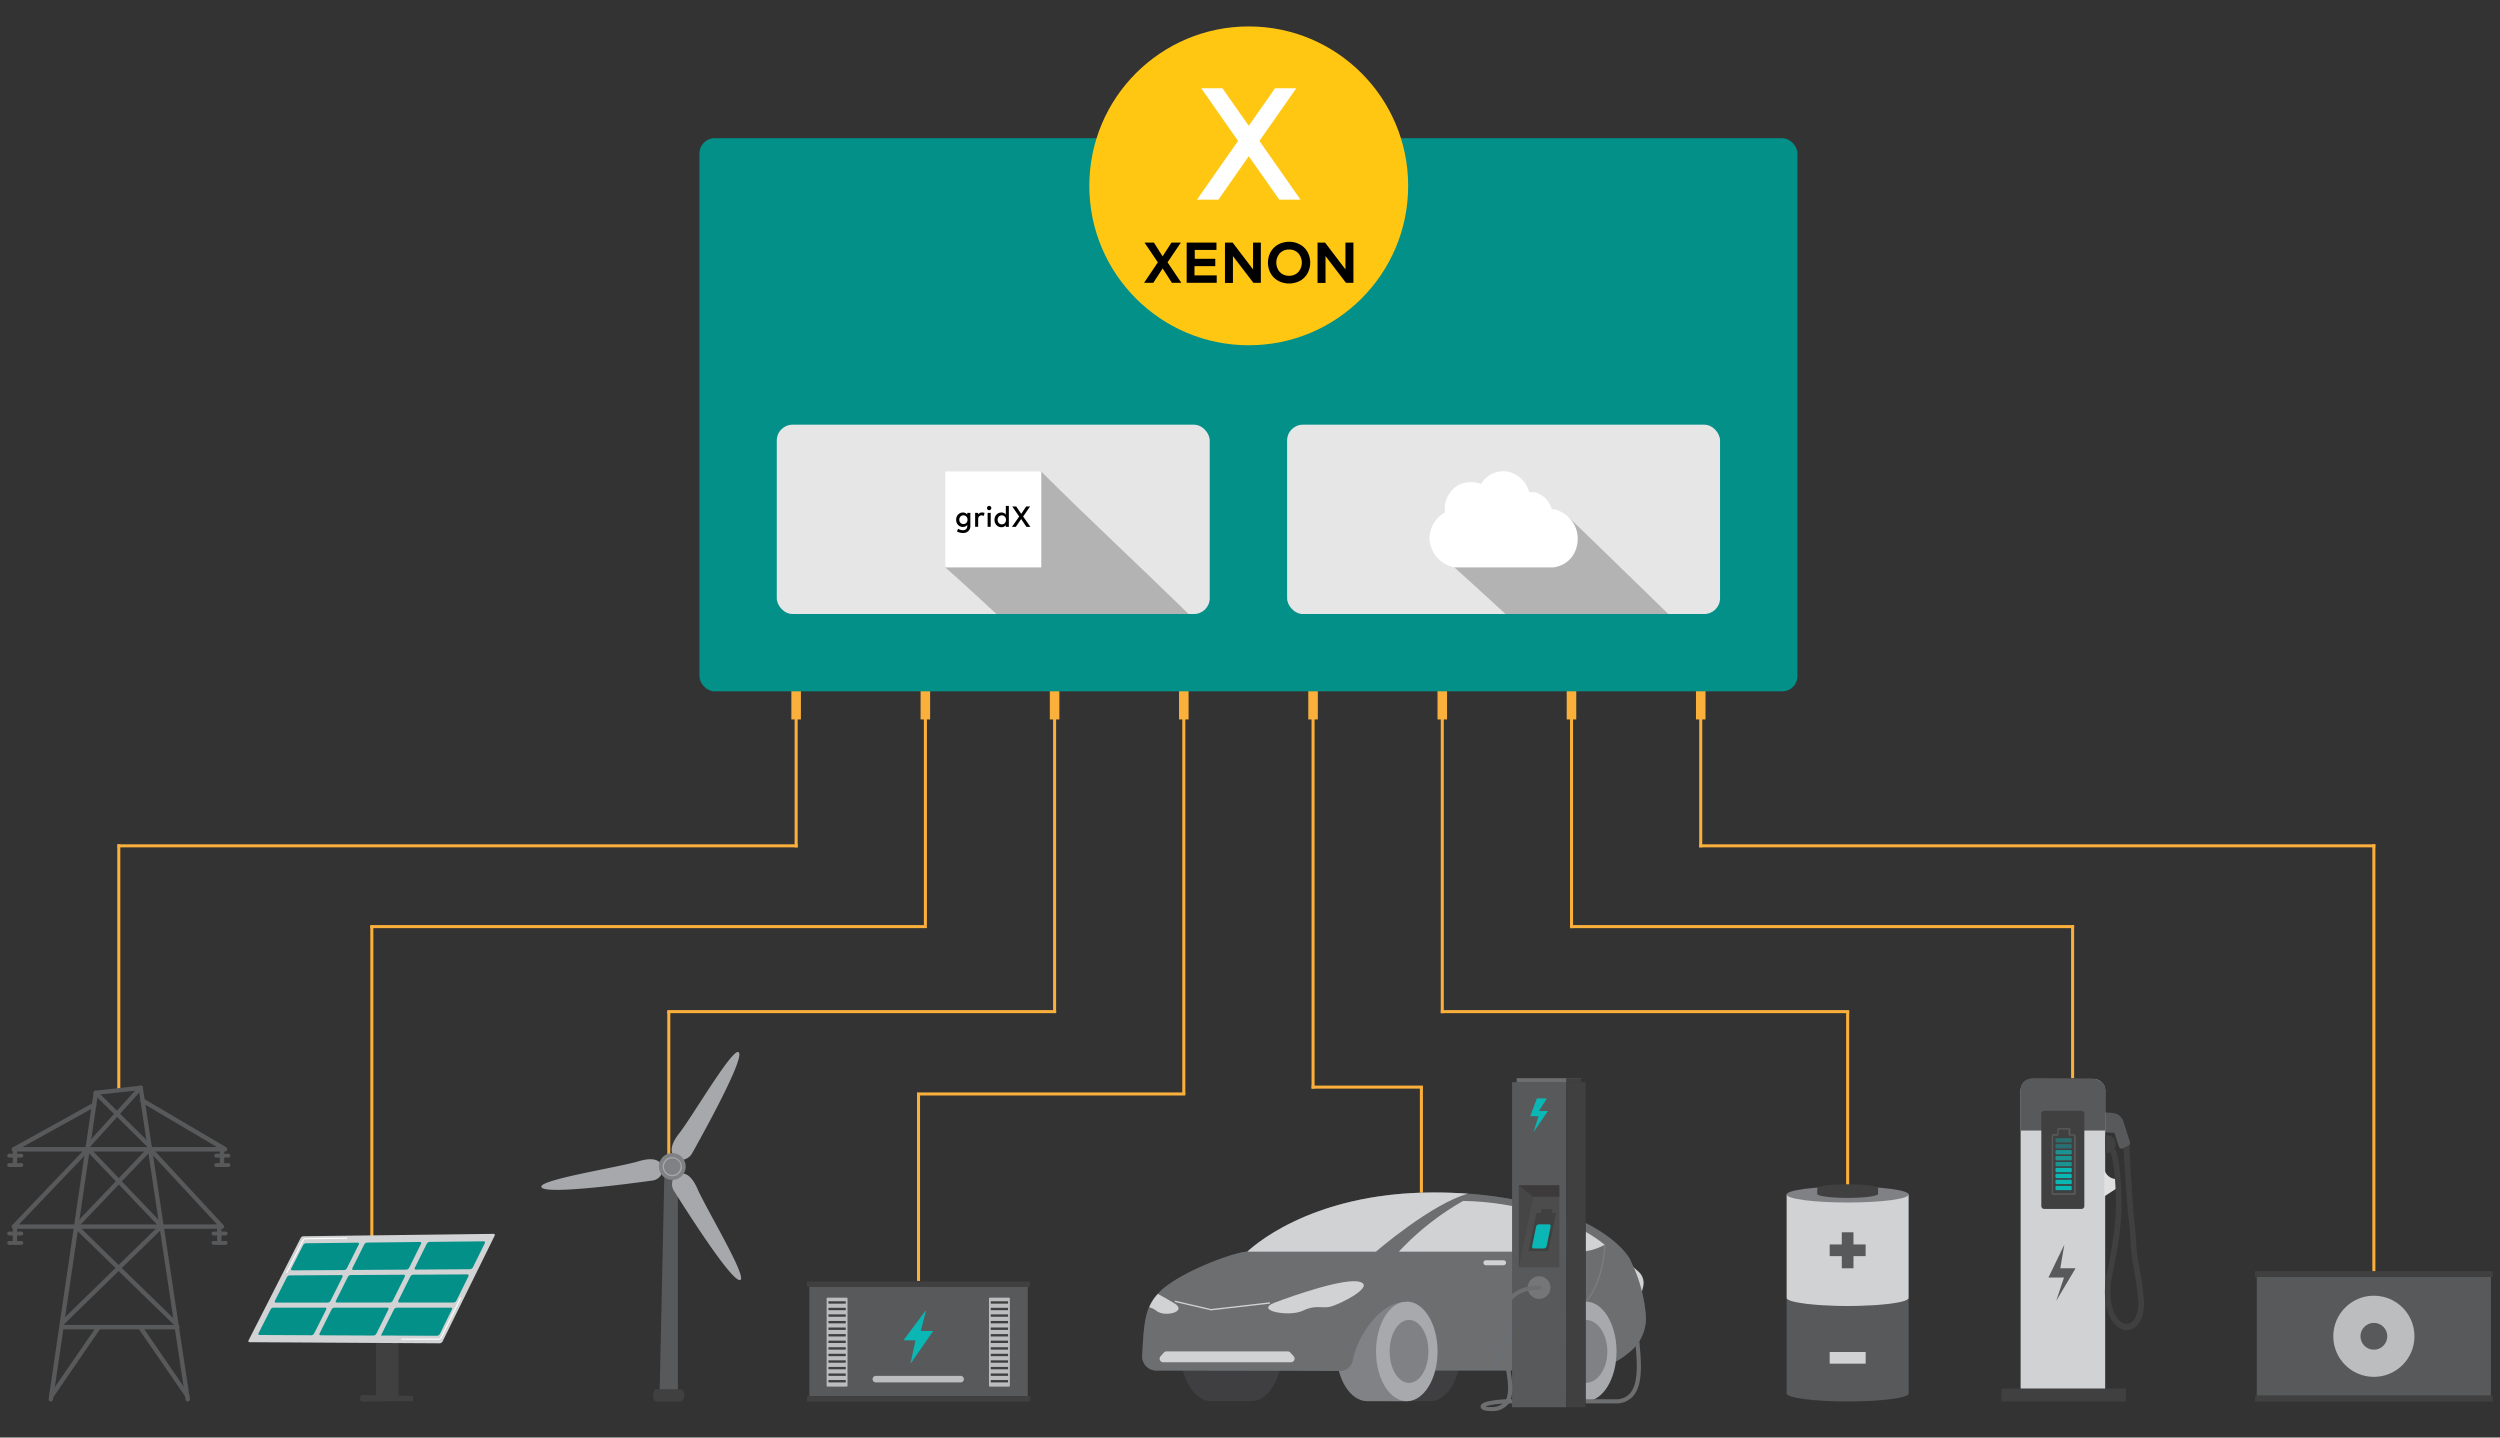<svg id="Layer_1" data-name="Layer 1" xmlns="http://www.w3.org/2000/svg" viewBox="0 0 576 331.2"><rect x="0" y="0" width="576" height="331.2" fill="#333333" stroke="none"/><defs><style>.cls-1{fill:#fbb03b;}.cls-2{fill:#58595b;}.cls-15,.cls-25,.cls-3{fill:#404041;}.cls-4{fill:#d1d3d4;}.cls-5{fill:#029089;}.cls-6{fill:#fff;}.cls-7{fill:#a6a8ab;}.cls-8{fill:#808184;}.cls-9{fill:#bbbdbf;}.cls-10{fill:#0bb7b4;}.cls-11{fill:#d0d2d3;}.cls-12{fill:#e0e0e0;}.cls-13,.cls-26{opacity:0.4;}.cls-14{opacity:0.7;}.cls-15,.cls-21,.cls-22{opacity:0.2;}.cls-16,.cls-17{fill:#6d6e71;}.cls-17,.cls-24,.cls-25{opacity:0.5;}.cls-18,.cls-21{fill:#5273b8;}.cls-19{fill:#a7a9ac;}.cls-20{fill:#808285;}.cls-22{fill:#bcbec0;}.cls-23{fill:#6d6e70;}.cls-24{fill:#929497;}.cls-26{fill:#231f20;}.cls-27{fill:#263238;}.cls-28{fill:#e6e6e6;}.cls-29{fill:#b3b3b3;}.cls-30{fill:#ffc612;}</style></defs><title>XENON FULL ICON 1</title><rect class="cls-1" x="27.02" y="194.53" width="0.7" height="56.37"/><rect class="cls-1" x="85.32" y="213.24" width="0.7" height="71.54"/><rect class="cls-1" x="211.28" y="251.79" width="0.7" height="43.34"/><rect class="cls-1" x="211.28" y="251.7" width="61.8" height="0.7"/><rect class="cls-1" x="327.14" y="250.42" width="0.7" height="25.11"/><rect class="cls-1" x="302.18" y="250.12" width="25.66" height="0.7"/><rect class="cls-1" x="546.59" y="194.53" width="0.7" height="99.2"/><rect class="cls-1" x="477.18" y="213.14" width="0.7" height="35.29"/><rect class="cls-1" x="425.35" y="232.98" width="0.7" height="51.8"/><rect class="cls-1" x="391.5" y="194.53" width="155.77" height="0.7"/><rect class="cls-1" x="361.82" y="213.14" width="116.05" height="0.7"/><rect class="cls-1" x="153.74" y="232.98" width="0.7" height="51.8"/><rect class="cls-1" x="27.11" y="194.53" width="156.67" height="0.7"/><rect class="cls-1" x="85.32" y="213.14" width="128.23" height="0.7"/><rect class="cls-1" x="153.74" y="232.73" width="89.59" height="0.7"/><rect class="cls-1" x="331.96" y="232.73" width="94.09" height="0.7"/><rect class="cls-1" x="212.86" y="159.23" width="0.7" height="53.97"/><rect class="cls-1" x="242.63" y="158.28" width="0.7" height="75.04"/><rect class="cls-1" x="272.4" y="158.28" width="0.7" height="93.94"/><rect class="cls-1" x="302.18" y="158.28" width="0.7" height="92.53"/><rect class="cls-1" x="331.95" y="158.28" width="0.7" height="75.15"/><rect class="cls-1" x="361.73" y="158.28" width="0.7" height="55.56"/><rect class="cls-1" x="391.5" y="158.28" width="0.7" height="36.95"/><rect class="cls-1" x="183.08" y="158.28" width="0.7" height="36.95"/><rect class="cls-1" x="182.33" y="159.08" width="2.2" height="6.68"/><rect class="cls-1" x="212.1" y="159.08" width="2.2" height="6.68"/><rect class="cls-1" x="241.88" y="159.08" width="2.2" height="6.68"/><rect class="cls-1" x="271.65" y="159.08" width="2.2" height="6.68"/><rect class="cls-1" x="301.43" y="159.08" width="2.2" height="6.68"/><rect class="cls-1" x="331.2" y="159.08" width="2.2" height="6.68"/><rect class="cls-1" x="360.97" y="159.08" width="2.2" height="6.68"/><rect class="cls-1" x="390.75" y="159.08" width="2.2" height="6.68"/><path class="cls-2" d="M3.45,268.87a.51.51,0,0,1-.51-.51v-3.69a.51.51,0,0,1,1,0v3.69A.51.51,0,0,1,3.45,268.87Z"/><path class="cls-2" d="M5.36,266.26a.45.45,0,0,1-.44.45H2.12a.45.45,0,0,1-.45-.45h0a.45.45,0,0,1,.45-.44h2.8a.44.44,0,0,1,.44.44Z"/><path class="cls-2" d="M5.36,268.43a.44.44,0,0,1-.44.44H2.12a.45.45,0,0,1-.45-.44h0a.45.45,0,0,1,.45-.45h2.8a.45.45,0,0,1,.44.45Z"/><path class="cls-2" d="M51.16,268.87a.51.51,0,0,1-.51-.51v-3.69a.51.51,0,0,1,1,0v3.69A.51.51,0,0,1,51.16,268.87Z"/><path class="cls-2" d="M53.07,266.26a.45.45,0,0,1-.44.45h-2.8a.45.45,0,0,1-.45-.45h0a.45.45,0,0,1,.45-.44h2.8a.44.44,0,0,1,.44.44Z"/><path class="cls-2" d="M53.07,268.43a.44.44,0,0,1-.44.44h-2.8a.45.45,0,0,1-.45-.44h0a.45.45,0,0,1,.45-.45h2.8a.45.45,0,0,1,.44.45Z"/><path class="cls-2" d="M50.53,286.81a.51.51,0,0,1-.51-.51v-3.69a.51.51,0,0,1,1,0v3.69A.51.51,0,0,1,50.53,286.81Z"/><path class="cls-2" d="M52.43,284.2a.44.44,0,0,1-.44.45h-2.8a.44.44,0,0,1-.44-.45h0a.44.44,0,0,1,.44-.44H52a.44.44,0,0,1,.44.44Z"/><path class="cls-2" d="M52.43,286.37a.44.44,0,0,1-.44.44h-2.8a.44.44,0,0,1-.44-.44h0a.44.44,0,0,1,.44-.45H52a.44.44,0,0,1,.44.45Z"/><path class="cls-2" d="M3.45,286.81a.51.51,0,0,1-.51-.51v-3.69a.51.51,0,0,1,1,0v3.69A.51.51,0,0,1,3.45,286.81Z"/><path class="cls-2" d="M5.36,284.2a.45.45,0,0,1-.44.45H2.12a.45.45,0,0,1-.45-.45h0a.45.45,0,0,1,.45-.44h2.8a.44.44,0,0,1,.44.44Z"/><path class="cls-2" d="M5.36,286.37a.44.44,0,0,1-.44.44H2.12a.45.45,0,0,1-.45-.44h0a.45.45,0,0,1,.45-.45h2.8a.45.45,0,0,1,.44.45Z"/><path class="cls-2" d="M43.25,322.91a.51.51,0,0,1-.5-.43L32,251.21l-9.46,1L12.21,322.48a.52.52,0,0,1-.58.43.52.52,0,0,1-.43-.58l10.37-70.61a.49.49,0,0,1,.44-.43l10.34-1.15a.51.51,0,0,1,.56.43l10.84,71.76a.51.51,0,0,1-.42.58Z"/><path class="cls-2" d="M51.89,265.31H3.18a.51.51,0,0,1-.25-.95l18.51-10.24a.52.52,0,0,1,.69.2.5.5,0,0,1-.2.69L5.15,264.29H50L32.59,254a.51.51,0,0,1-.18-.69.49.49,0,0,1,.69-.18l19,11.19a.52.52,0,0,1,.24.58A.5.5,0,0,1,51.89,265.31Z"/><path class="cls-2" d="M51.12,283.12H3.18a.5.5,0,0,1-.47-.31.51.51,0,0,1,.1-.55l17-17.8a.51.51,0,0,1,.73.71L4.37,282.1H50l-15.78-17a.51.51,0,1,1,.74-.7L51.5,282.27a.52.52,0,0,1,.09.55A.51.51,0,0,1,51.12,283.12Z"/><path class="cls-2" d="M34.42,264.51a.5.5,0,0,1-.35-.15l-12.36-12.2a.51.51,0,0,1,0-.72.52.52,0,0,1,.72,0l12.35,12.2a.52.52,0,0,1,0,.72A.52.52,0,0,1,34.42,264.51Z"/><path class="cls-2" d="M20.28,264.51a.49.49,0,0,1-.34-.14.51.51,0,0,1,0-.72L32,250.31a.51.51,0,1,1,.75.68L20.66,264.34A.53.53,0,0,1,20.28,264.51Z"/><path class="cls-2" d="M14.29,305.36c-.13,0,0,0-.09-.14s-.46-.54-.26-.73l22.58-22L19.82,265a.52.52,0,0,1,0-.72.51.51,0,0,1,.72,0l17.05,17.87a.52.52,0,0,1,0,.72L14.65,305.22A.54.54,0,0,1,14.29,305.36Z"/><path class="cls-2" d="M40.41,305.38a.51.51,0,0,1-.36-.15L17.11,282.91a.5.5,0,0,1,0-.71l17.05-17.88a.51.51,0,0,1,.74.71l-16.7,17.51,22.58,22a.5.5,0,0,1,0,.72A.52.52,0,0,1,40.41,305.38Z"/><path class="cls-2" d="M40.73,306.28H14.14c-.28,0-.39-.25-.39-.53s.11-.49.39-.49H40.73a.51.51,0,1,1,0,1Z"/><path class="cls-2" d="M11.81,322.18a.51.51,0,0,1-.41-.8l10.93-15.9a.51.51,0,1,1,.84.58L12.23,322A.5.5,0,0,1,11.81,322.18Z"/><path class="cls-2" d="M43.23,322.18a.49.49,0,0,1-.41-.22l-10.94-15.9a.51.51,0,0,1,.84-.58L43.37,321c.16.23.38.95.15,1.11A.52.52,0,0,1,43.23,322.18Z"/><rect class="cls-3" x="86.64" y="294.02" width="5.18" height="27.99"/><path class="cls-3" d="M95.19,322.71c0,.06-.08.12-.15.12l-11.53.08a.49.49,0,0,1-.5-.46v-.57a.51.51,0,0,1,.17-.34.52.52,0,0,1,.36-.14l11.5.2c.07,0,.15,0,.15.11Z"/><path class="cls-4" d="M113.77,284.28l-43.85.55a.78.78,0,0,0-.65.41l-12,23.58c-.11.23,0,.42.23.42l43.79.26a.83.83,0,0,0,.68-.43l12-24.37A.27.27,0,0,0,113.77,284.28Z"/><path class="cls-5" d="M82.43,286.31l-11.93.14a.8.8,0,0,0-.65.41l-2.75,5.42c-.11.23,0,.41.23.41l11.93-.07a.85.85,0,0,0,.66-.42l2.75-5.48C82.79,286.49,82.68,286.31,82.43,286.31Z"/><path class="cls-5" d="M96.78,286.15l-12.19.14a.82.82,0,0,0-.66.42l-2.75,5.48c-.12.23,0,.41.24.41l12.18-.08a.81.81,0,0,0,.67-.42L97,286.57C97.14,286.34,97,286.15,96.78,286.15Z"/><path class="cls-5" d="M111.43,286,99,286.13a.84.84,0,0,0-.67.42l-2.75,5.54a.26.26,0,0,0,.25.42l12.44-.08a.84.84,0,0,0,.68-.43l2.76-5.59C111.81,286.17,111.69,286,111.43,286Z"/><path class="cls-5" d="M78.68,293.78l-11.93.07a.81.81,0,0,0-.65.41l-2.76,5.45c-.11.23,0,.41.23.41H75.49a.81.81,0,0,0,.66-.42l2.77-5.5C79,294,78.92,293.78,78.68,293.78Z"/><path class="cls-5" d="M93,293.7l-12.18.07a.81.81,0,0,0-.66.42l-2.77,5.5c-.11.23,0,.42.24.42H89.83a.83.83,0,0,0,.67-.43l2.77-5.55C93.38,293.88,93.27,293.7,93,293.7Z"/><path class="cls-5" d="M107.67,293.62l-12.45.07a.84.84,0,0,0-.67.42l-2.77,5.56c-.11.24,0,.43.25.43l12.44,0a.83.83,0,0,0,.68-.42l2.78-5.62C108,293.8,107.93,293.61,107.67,293.62Z"/><path class="cls-5" d="M74.91,301.28H63a.78.78,0,0,0-.65.41l-2.78,5.48c-.11.23,0,.41.23.41l11.92.06a.82.82,0,0,0,.66-.42l2.78-5.52C75.26,301.47,75.15,301.28,74.91,301.28Z"/><path class="cls-5" d="M89.24,301.28H77.06a.84.84,0,0,0-.66.42l-2.77,5.53c-.12.23,0,.42.23.42l12.18.06a.84.84,0,0,0,.67-.42l2.78-5.59C89.6,301.47,89.49,301.28,89.24,301.28Z"/><path class="cls-5" d="M103.88,301.28H91.44a.84.84,0,0,0-.67.42l-3,6,12.9.06a.84.84,0,0,0,.68-.43l2.78-5.65A.27.27,0,0,0,103.88,301.28Z"/><path class="cls-6" d="M101.05,308.68h0l-8.48,0a.12.12,0,0,1-.12-.13.13.13,0,0,1,.13-.13h0l8.48,0h0c.18,0,.4-.22.51-.44l4.43-9a.13.13,0,1,1,.23.12l-4.43,9A1,1,0,0,1,101.05,308.68Z"/><path class="cls-6" d="M66,293.32H66a.12.12,0,0,1-.06-.17l3.79-7.48a.93.93,0,0,1,.81-.4l9.32-.11h0a.12.12,0,0,1,.13.12.13.13,0,0,1-.13.14l-9.32.11a.67.67,0,0,0-.58.26l-3.79,7.47A.12.12,0,0,1,66,293.32Z"/><polygon class="cls-2" points="151.99 320.23 153.11 268.62 156.18 268.62 156.18 321.49 151.99 320.23"/><path class="cls-3" d="M157.64,321.49c0,.81-.39,1.42-.86,1.42h-5.49c-.48,0-.86-.61-.86-1.42h0c0-.81.38-1.42.86-1.42h5.49c.47,0,.86.61.86,1.42Z"/><path class="cls-7" d="M170.33,242.72c-.6-3-10.58,14.24-13.89,18.47s-.73,5.57-.73,5.57l.44.41h0a3,3,0,0,0,3.29-1.41C162.5,260.31,170.82,245.15,170.33,242.72Z"/><path class="cls-7" d="M170.24,294.89c2.91.9-7.42-16.11-9.55-21s-4.5-3.27-4.5-3.27l-.53.22h0a2.85,2.85,0,0,0-.38,3.53C158.6,279.63,167.87,294.16,170.24,294.89Z"/><path class="cls-7" d="M124.94,273.72c-2.55-1.65,17.11-4.64,22.26-6.18s5.37,1.35,5.37,1.35l.14.56h0a2.73,2.73,0,0,1-2.43,2.55C144.09,272.86,127,275.07,124.94,273.72Z"/><path class="cls-8" d="M157.78,269.87a3.09,3.09,0,1,1-1.8-4A3.09,3.09,0,0,1,157.78,269.87Z"/><path class="cls-7" d="M154.89,271a2.38,2.38,0,0,1-.78-.14,2.22,2.22,0,0,1-.13-4.09,2.2,2.2,0,0,1,1.69,0,2.24,2.24,0,0,1,1.24,1.16,2.2,2.2,0,0,1,.05,1.69h0A2.22,2.22,0,0,1,154.89,271Zm0-4.11a2,2,0,0,0-.78.17,1.9,1.9,0,1,0,2.56,2.39h0a1.89,1.89,0,0,0,0-1.44,1.88,1.88,0,0,0-1.73-1.12Z"/><rect class="cls-2" x="186.47" y="296.51" width="50.33" height="25.17"/><rect class="cls-3" x="185.92" y="295.27" width="51.43" height="1.24" rx="0.17"/><rect class="cls-3" x="185.92" y="321.67" width="51.43" height="1.24" rx="0.17"/><rect class="cls-9" x="190.46" y="298.98" width="4.81" height="20.49" rx="0.17"/><rect class="cls-3" x="190.87" y="299.81" width="3.99" height="0.55"/><rect class="cls-3" x="190.87" y="301.32" width="3.99" height="0.55"/><rect class="cls-3" x="190.87" y="302.83" width="3.99" height="0.55"/><rect class="cls-3" x="190.87" y="304.35" width="3.99" height="0.55"/><rect class="cls-3" x="190.87" y="305.86" width="3.99" height="0.55"/><rect class="cls-3" x="190.87" y="307.37" width="3.99" height="0.55"/><rect class="cls-3" x="190.87" y="308.88" width="3.99" height="0.55"/><rect class="cls-3" x="190.87" y="310.4" width="3.99" height="0.55"/><rect class="cls-3" x="190.87" y="311.91" width="3.99" height="0.55"/><rect class="cls-3" x="190.87" y="313.42" width="3.99" height="0.55"/><rect class="cls-3" x="190.87" y="314.94" width="3.99" height="0.55"/><rect class="cls-3" x="190.87" y="316.45" width="3.99" height="0.55"/><rect class="cls-3" x="190.87" y="317.96" width="3.99" height="0.55"/><rect class="cls-9" x="227.86" y="298.98" width="4.81" height="20.49" rx="0.17"/><rect class="cls-3" x="228.27" y="299.81" width="3.99" height="0.55"/><rect class="cls-3" x="228.27" y="301.32" width="3.99" height="0.55"/><rect class="cls-3" x="228.27" y="302.83" width="3.99" height="0.55"/><rect class="cls-3" x="228.27" y="304.35" width="3.99" height="0.55"/><rect class="cls-3" x="228.27" y="305.86" width="3.99" height="0.55"/><rect class="cls-3" x="228.27" y="307.37" width="3.99" height="0.55"/><rect class="cls-3" x="228.27" y="308.88" width="3.99" height="0.55"/><rect class="cls-3" x="228.27" y="310.4" width="3.99" height="0.55"/><rect class="cls-3" x="228.27" y="311.91" width="3.99" height="0.55"/><rect class="cls-3" x="228.27" y="313.42" width="3.99" height="0.55"/><rect class="cls-3" x="228.27" y="314.94" width="3.99" height="0.55"/><rect class="cls-3" x="228.27" y="316.45" width="3.99" height="0.55"/><rect class="cls-3" x="228.27" y="317.96" width="3.99" height="0.55"/><path class="cls-10" d="M215,306.66s0,0-.06,0h-2.77a.07.07,0,0,1,0,0,.06.06,0,0,1,0-.06l1.15-4.52a.07.07,0,0,0,0-.08.1.1,0,0,0-.09,0l-4.94,6.63a.17.17,0,0,0,0,.1s0,.08.06.08h2.54s0,0,.05,0,0,0,0,0L209.8,314a.07.07,0,0,0,0,.07.06.06,0,0,0,.08,0l5.07-7.33A.08.08,0,0,0,215,306.66Z"/><path class="cls-9" d="M222.08,317.75a.75.75,0,0,1-.75.76H201.8a.76.76,0,0,1-.76-.76h0a.76.76,0,0,1,.76-.75h19.53a.75.75,0,0,1,.75.75Z"/><rect class="cls-2" x="519.96" y="294.19" width="53.95" height="27.37"/><path class="cls-3" d="M519.74,292.85h54.41a.18.18,0,0,1,.18.18v1a.19.19,0,0,1-.19.19h-54.4a.19.19,0,0,1-.19-.19v-1A.19.19,0,0,1,519.74,292.85Z"/><path class="cls-3" d="M519.74,321.57h54.41a.18.18,0,0,1,.18.18v1a.19.19,0,0,1-.19.19H519.74a.18.18,0,0,1-.18-.18v-1A.19.19,0,0,1,519.74,321.57Z"/><circle class="cls-9" cx="546.94" cy="307.88" r="9.35"/><circle class="cls-2" cx="546.94" cy="307.88" r="3.09"/><path class="cls-2" d="M483.37,256.2l2.49.16a6,6,0,0,1,1.84.3h0a3,3,0,0,1,1.6,1.94l1.43,4.47a.82.82,0,0,1-.41,1l-1.16.51a.71.71,0,0,1-1-.48l-.91-2.88a.32.32,0,0,0-.3-.23l-3.8-.2A6.84,6.84,0,0,1,483.37,256.2Z"/><path class="cls-11" d="M465.52,248.62H485a0,0,0,0,1,0,0v70.17a2.62,2.62,0,0,1-2.62,2.62H468.14a2.62,2.62,0,0,1-2.62-2.62V248.62A0,0,0,0,1,465.52,248.62Z" transform="translate(950.55 570.03) rotate(180)"/><path class="cls-2" d="M465.53,251.62v8.86H485l.12-9c0-2.11-1.57-3-3.53-3l-12.57-.07C467,248.39,465.52,249,465.53,251.62Z"/><rect class="cls-3" x="470.32" y="255.92" width="9.91" height="22.61" rx="0.63" transform="translate(950.55 534.46) rotate(180)"/><rect class="cls-3" x="461.1" y="319.91" width="28.7" height="3" transform="translate(950.91 642.82) rotate(180)"/><path class="cls-12" d="M484.84,269.35v6.3l3.06-2v-2h-.25a2.89,2.89,0,0,1-2.42-1.31A2.58,2.58,0,0,1,484.84,269.35Z"/><path class="cls-3" d="M490,306.48a3,3,0,0,0,1.5-.4c1.58-.88,2.49-3.06,2.49-6,0,0,0,0,0-.06a76.61,76.61,0,0,0-1.36-9.43c-.53-2.74-.39-5.64-1-10.69-.29-2.41-1.06-15.93-1.06-16l-1.33.63c0,.21.8,13,1.11,15.53.63,5.1.49,8,1,10.8a74.51,74.51,0,0,1,1.33,9.23c0,2.32-.67,4.07-1.79,4.7a2,2,0,0,1-2.27-.27c-1.48-1.12-2.84-4.18-2.21-9.42,1.51-7.25,2.44-12.81,2.39-18.09-.12-9.81-1.37-12.16-1.51-12.39l-1.09.76s1.19,2.28,1.31,11.65c0,5.14-.87,10.62-2.37,17.8,0,0,0,0,0,.06-.6,5,.43,9,2.75,10.77A3.48,3.48,0,0,0,490,306.48Z"/><path class="cls-3" d="M485,261.68v3.85a1.85,1.85,0,0,0,.58.09,2,2,0,0,0,.55-.08,2.07,2.07,0,0,0,0-3.86,1.67,1.67,0,0,0-.55-.09A1.85,1.85,0,0,0,485,261.68Z"/><polygon class="cls-2" points="475.63 286.75 471.96 294.35 475.54 294.35 473.75 299.72 478.21 292.21 474.69 292.21 475.63 286.75"/><path class="cls-2" d="M477.86,275.31h-4.81a.36.36,0,0,1-.34-.39V261.68a.37.37,0,0,1,.34-.39H474l0-1a.36.36,0,0,1,.34-.39h2.33a.36.36,0,0,1,.34.39v1.05h.9a.37.37,0,0,1,.34.39v13.24A.36.36,0,0,1,477.86,275.31Zm-4.81-13.62,0,13.23h4.79l0-13.24h-.91a.38.38,0,0,1-.34-.39v-1.05h-2.3l0,1.05a.38.38,0,0,1-.34.39Z"/><g class="cls-13"><rect class="cls-10" x="473.58" y="262.24" width="3.75" height="0.99" rx="0.23"/></g><g class="cls-13"><rect class="cls-10" x="473.58" y="263.61" width="3.75" height="0.99" rx="0.23"/></g><g class="cls-14"><rect class="cls-10" x="473.58" y="264.98" width="3.75" height="0.99" rx="0.23"/></g><g class="cls-14"><rect class="cls-10" x="473.58" y="266.35" width="3.75" height="0.99" rx="0.23"/></g><g class="cls-14"><rect class="cls-10" x="473.58" y="267.72" width="3.75" height="0.99" rx="0.23"/></g><rect class="cls-10" x="473.58" y="269.08" width="3.75" height="0.99" rx="0.23"/><rect class="cls-10" x="473.58" y="270.45" width="3.75" height="0.99" rx="0.23"/><rect class="cls-10" x="473.58" y="271.83" width="3.75" height="0.99" rx="0.23"/><rect class="cls-10" x="473.58" y="273.22" width="3.75" height="0.99" rx="0.23"/><path class="cls-2" d="M425.7,300.91c-7.76,0-14.06-.83-14.06-1.85v22c0,1,6.3,1.84,14.06,1.84s14.05-.82,14.05-1.84v-22C439.75,300.08,433.46,300.91,425.7,300.91Z"/><path class="cls-11" d="M411.64,275.22v23.84c0,1,6.3,1.85,14.06,1.85s14.05-.83,14.05-1.85V275.22Z"/><ellipse class="cls-8" cx="425.7" cy="275.22" rx="14.05" ry="1.84"/><path class="cls-3" d="M425.7,272.85c-3.88,0-7,.41-7,.92v1.31c0,.51,3.15.92,7,.92s7-.41,7-.92v-1.31C432.73,273.26,429.58,272.85,425.7,272.85Z"/><polygon class="cls-2" points="429.84 286.72 427.04 286.72 427.04 283.92 424.35 283.92 424.35 286.72 421.56 286.72 421.56 289.41 424.35 289.41 424.35 292.21 427.04 292.21 427.04 289.41 429.84 289.41 429.84 286.72"/><rect class="cls-11" x="421.56" y="311.5" width="8.29" height="2.69"/><path class="cls-3" d="M329.46,299.88h-9.13c-3.91,0-7.09,5.14-7.09,11.47s3.18,11.48,7.09,11.48h9.13c3.92,0,7.09-5.14,7.09-11.48S333.38,299.88,329.46,299.88Z"/><path class="cls-15" d="M329.46,299.88h-9.13c-3.91,0-7.09,5.14-7.09,11.47s3.18,11.48,7.09,11.48h9.13c3.92,0,7.09-5.14,7.09-11.48S333.38,299.88,329.46,299.88Z"/><path class="cls-3" d="M288.24,299.88h-9.13c-3.92,0-7.09,5.14-7.09,11.47s3.17,11.48,7.09,11.48h9.13c3.92,0,7.09-5.14,7.09-11.48S292.16,299.88,288.24,299.88Z"/><path class="cls-15" d="M288.24,299.88h-9.13c-3.92,0-7.09,5.14-7.09,11.47s3.17,11.48,7.09,11.48h9.13c3.92,0,7.09-5.14,7.09-11.48S292.16,299.88,288.24,299.88Z"/><path class="cls-11" d="M375.4,291.16l2.08,1.79a3.49,3.49,0,0,1,1.11,3.44l-.47,2Z"/><path class="cls-16" d="M379.17,302.81h0a34.51,34.51,0,0,0-3-11.31l-.71-1.54H358.14l9,25.8h0a20.61,20.61,0,0,0,8.53-4.44l.21-.18A9.87,9.87,0,0,0,379.17,302.81Z"/><path class="cls-17" d="M379.17,302.81h0a34.51,34.51,0,0,0-3-11.31l-.71-1.54H358.14l9,25.8h0a20.61,20.61,0,0,0,8.53-4.44l.21-.18A9.87,9.87,0,0,0,379.17,302.81Z"/><path class="cls-18" d="M356.22,322.83c-3.91,0-7.09-5.14-7.09-11.47s3.18-11.48,7.09-11.48h9.1v22.95Z"/><ellipse class="cls-19" cx="365.36" cy="311.36" rx="7.09" ry="11.48"/><ellipse class="cls-8" cx="365.36" cy="311.36" rx="4.97" ry="7.26"/><path class="cls-16" d="M304.46,315.76,287.4,288.39s13.49-13.64,43-13.64c25.51,0,40.79,8.42,45.06,15.21l-10.11,9.92c-9.79,0-9.73,10.38-11.07,14.75a1.61,1.61,0,0,1-1.55,1.13H304.46"/><path class="cls-17" d="M304.46,315.76,287.4,288.39s13.49-13.64,43-13.64c25.51,0,40.79,8.42,45.06,15.21l-10.11,9.92c-9.79,0-9.73,10.38-11.07,14.75a1.61,1.61,0,0,1-1.55,1.13H304.46"/><path class="cls-20" d="M315,322.83c-3.92,0-7.09-5.14-7.09-11.47s3.17-11.48,7.09-11.48h9.1v22.95Z"/><ellipse class="cls-19" cx="324.13" cy="311.36" rx="7.09" ry="11.48"/><ellipse class="cls-8" cx="324.64" cy="311.36" rx="4.47" ry="7.26"/><path class="cls-16" d="M311.65,313.5c.87-5.13,6-13.62,12.45-13.62l6.27-11.49h-43c-2.74,0-15.55,4.63-20.21,9.29-3.26,3.27-3.6,6.55-4,14.91a3.26,3.26,0,0,0,3.38,3.18c15.85,0,35,.06,42,.08A3,3,0,0,0,311.65,313.5Z"/><path class="cls-17" d="M311.65,313.5c.87-5.13,6-13.62,12.45-13.62l6.27-11.49h-43c-2.74,0-15.55,4.63-20.21,9.29-3.26,3.27-3.6,6.55-4,14.91a3.26,3.26,0,0,0,3.38,3.18c15.85,0,35,.06,42,.08A3,3,0,0,0,311.65,313.5Z"/><path class="cls-11" d="M330.37,274.75c-29.29,0-42.66,13.43-43,13.64H317s12.74-11,21.19-13.36C335.73,274.85,333.11,274.75,330.37,274.75Z"/><path class="cls-11" d="M293.72,300.11c4.06-1.54,16.34-5.86,19.69-4.74s-4.76,5.14-6.8,5.67-3.39-.53-6.44.95S288.79,302,293.72,300.11Z"/><path class="cls-21" d="M344.07,315.91l-.08,0a.16.16,0,0,1-.05-.22c.06-.09,6.07-9.14,6.07-27.28a.16.16,0,0,1,.16-.16.16.16,0,0,1,.15.16c0,18.25-6.06,27.37-6.12,27.46A.16.16,0,0,1,344.07,315.91Z"/><path class="cls-11" d="M279,301.91h0L270.79,300a.15.15,0,0,1-.11-.19.14.14,0,0,1,.18-.11L279,301.6l13.45-1.54a.16.16,0,0,1,.17.14.15.15,0,0,1-.13.17L279,301.91Z"/><path class="cls-22" d="M365.32,300a.15.15,0,0,1-.11,0,.16.16,0,0,1,0-.22c2.85-2.8,4.37-9.33,4.37-13a.16.16,0,0,1,.16-.15.15.15,0,0,1,.15.15c0,3.7-1.55,10.33-4.46,13.19A.15.15,0,0,1,365.32,300Z"/><path class="cls-11" d="M342.35,291.51h4.07a.58.58,0,0,0,.57-.57h0a.58.58,0,0,0-.57-.58h-4.07a.58.58,0,0,0-.57.58h0A.58.58,0,0,0,342.35,291.51Z"/><path class="cls-18" d="M360.19,291.51h4.06a.57.57,0,0,0,.57-.57h0a.57.57,0,0,0-.57-.58h-4.06a.58.58,0,0,0-.58.58h0A.58.58,0,0,0,360.19,291.51Z"/><path class="cls-11" d="M270.54,300.26c-.84-.51-2.21-1.31-3.76-2.14a10,10,0,0,0-2,3.08,4.2,4.2,0,0,1,1.67.83C268.42,303.56,273.72,302.21,270.54,300.26Z"/><path class="cls-11" d="M322.28,288.39H363.7a12.33,12.33,0,0,0,6-1.59h0s-6.7-6.09-20.2-8.71a65.81,65.81,0,0,0-12.41-1.39A62.79,62.79,0,0,0,322.28,288.39Z"/><path class="cls-11" d="M297.44,313.86H268a.82.82,0,0,1-.61-1.37l.76-.86a.85.85,0,0,1,.62-.27h27.92a.82.82,0,0,1,.61.27l.77.86A.83.83,0,0,1,297.44,313.86Z"/><path class="cls-23" d="M374.68,300.16l-1.85.36v-5l1.85.36c.26,0,.44.38.44.79v2.73C375.12,299.77,374.94,300.11,374.68,300.16Z"/><path class="cls-23" d="M343.43,325.1c-1.47,0-2.29-.36-2.29-1s.64-1,1.94-1.27a25.28,25.28,0,0,1,5.3-.44h23.79a4.22,4.22,0,0,0,3.32-1.29c2.15-2.34,1.67-7.62,1.32-11.48-.12-1.31-.24-2.55-.24-3.51a24.71,24.71,0,0,1,.36-3.83c.22-1.5.4-2.68-.08-3.24a2.67,2.67,0,0,0-2-.54v-.94a3.4,3.4,0,0,1,2.72.87c.76.88.56,2.25.3,4a24.63,24.63,0,0,0-.35,3.7c0,.92.11,2.14.23,3.43.39,4.25.87,9.55-1.55,12.2a5.23,5.23,0,0,1-4,1.59H348.38c-3.84,0-5.55.45-6.11.73a3.81,3.81,0,0,0,1.16.14Z"/><path class="cls-23" d="M374.84,296.38v3.25a1.63,1.63,0,1,0,0-3.25Z"/><rect class="cls-2" x="348.38" y="249.33" width="12.46" height="74.9"/><rect class="cls-23" x="349.45" y="248.41" width="14.81" height="0.92"/><rect class="cls-3" x="360.84" y="248.41" width="3.42" height="0.92"/><polygon class="cls-10" points="356.66 255.97 354.57 255.97 356.4 253.07 354.1 253.07 352.56 257.17 354.47 257.17 353.3 260.87 356.66 255.97"/><circle class="cls-24" cx="354.61" cy="296.66" r="2.62"/><path class="cls-23" d="M343.43,325.1a.47.47,0,0,1-.47-.47.46.46,0,0,1,.47-.46,3.9,3.9,0,0,0,3.19-1.15c1.45-1.76.73-5.55,0-9.57a44.1,44.1,0,0,1-1-8c0-6,3.22-9.26,9.07-9.26a.47.47,0,0,1,0,.94c-3.71,0-8.13,1.44-8.13,8.32a43.59,43.59,0,0,0,1,7.82c.81,4.24,1.58,8.25-.16,10.35A4.74,4.74,0,0,1,343.43,325.1Z"/><rect class="cls-25" x="349.93" y="273.09" width="9.35" height="18.9"/><polygon class="cls-25" points="349.93 273.09 349.93 291.98 353.28 275.72 349.93 273.09"/><polygon class="cls-3" points="357.51 279.46 357.7 278.54 355.15 278.54 354.96 279.46 353.97 279.46 352.16 288.24 356.71 288.24 358.52 279.46 357.51 279.46"/><path class="cls-10" d="M357.27,282.58l-.93,4.52a.68.68,0,0,1-.67.55H353.4a.42.42,0,0,1-.41-.5l.93-4.52a.7.7,0,0,1,.68-.55h2.27A.41.41,0,0,1,357.27,282.58Z"/><polygon class="cls-26" points="349.93 273.09 359.29 273.09 359.29 275.72 353.28 275.72 349.93 273.09"/><rect class="cls-27" x="360.84" y="249.33" width="4.48" height="74.9" transform="translate(726.16 573.56) rotate(180)"/><rect class="cls-3" x="360.84" y="249.33" width="4.48" height="74.9" transform="translate(726.16 573.56) rotate(180)"/><rect class="cls-5" x="161.15" y="31.84" width="252.98" height="127.45" rx="3.5"/><rect class="cls-28" x="178.97" y="97.85" width="99.75" height="43.62" rx="3.63"/><rect class="cls-28" x="296.55" y="97.85" width="99.75" height="43.62" rx="3.63"/><path class="cls-29" d="M273.86,141.47c-11.24-11-22.83-21.73-34-32.86-7.76,7.69-14.32,14.41-22.09,22.1,4,3.53,7.92,7.14,11.81,10.76Z"/><rect class="cls-6" x="217.8" y="108.62" width="22.11" height="22.11"/><path d="M221.79,118.08a1.29,1.29,0,0,1,1.07.47v-.38h.71v3a1.57,1.57,0,0,1-.46,1.19,1.74,1.74,0,0,1-1.27.44,2.57,2.57,0,0,1-.73-.1,1.76,1.76,0,0,1-.62-.27l.26-.6a2.06,2.06,0,0,0,1.09.33,1.06,1.06,0,0,0,.76-.25,1,1,0,0,0,.26-.71v-.26a1.28,1.28,0,0,1-1.07.47,1.25,1.25,0,0,1-.54-.12,1.49,1.49,0,0,1-.82-.84,1.82,1.82,0,0,1-.13-.7,1.73,1.73,0,0,1,.13-.69,1.43,1.43,0,0,1,.34-.53,1.55,1.55,0,0,1,.48-.32A1.25,1.25,0,0,1,221.79,118.08Zm.18.66a.88.88,0,0,0-.69.29,1.1,1.1,0,0,0,0,1.42.88.88,0,0,0,.69.29.94.94,0,0,0,.69-.28,1.11,1.11,0,0,0,0-1.43A.91.91,0,0,0,222,118.74Z"/><path d="M226.3,118.08a1.45,1.45,0,0,1,.54.09l-.17.7a1.12,1.12,0,0,0-.53-.12.74.74,0,0,0-.56.23.9.9,0,0,0-.21.63v1.77h-.7v-3.21h.69v.36A1.07,1.07,0,0,1,226.3,118.08Z"/><path d="M227.55,116.7a.5.5,0,0,1,.35-.14.48.48,0,0,1,.5.5.48.48,0,0,1-.14.34.49.49,0,0,1-.36.15.47.47,0,0,1-.35-.15.48.48,0,0,1-.14-.34A.52.52,0,0,1,227.55,116.7Zm.71,1.47v3.21h-.71v-3.21Z"/><path d="M230.74,118.08a1.21,1.21,0,0,1,1,.48v-2h.7v4.83h-.7V121a1.23,1.23,0,0,1-1,.47,1.53,1.53,0,0,1-1.15-.48,1.83,1.83,0,0,1,0-2.43A1.53,1.53,0,0,1,230.74,118.08Zm.08.66a.88.88,0,0,0-.7.3,1.14,1.14,0,0,0,0,1.47.88.88,0,0,0,.7.3.89.89,0,0,0,.7-.3,1.14,1.14,0,0,0,0-1.47A.89.89,0,0,0,230.82,118.74Z"/><path d="M237.34,116.68,235.73,119l1.67,2.39h-.91l-1.22-1.81-1.22,1.81h-.9l1.67-2.39-1.6-2.31h.92l1.14,1.71,1.16-1.71Z"/><path class="cls-29" d="M384.38,141.47c-7.65-7.5-23-22.34-23-22.34l-26.3,11.58s7.91,7.14,11.8,10.76Z"/><path class="cls-6" d="M357.51,117.24a7,7,0,0,1,5.91,5.73c.51,3.4-1.28,7.19-5.57,7.76H335.19a7.1,7.1,0,0,1-5.84-6.65,6.9,6.9,0,0,1,3.57-6,6.3,6.3,0,0,1,2.88-6.19,6.44,6.44,0,0,1,5.46-.38,5.9,5.9,0,0,1,6.15-2.85,6.53,6.53,0,0,1,4.91,4.73,4.4,4.4,0,0,1,3.27,1A5.68,5.68,0,0,1,357.51,117.24Z"/><circle class="cls-30" cx="287.71" cy="42.82" r="36.73"/><polygon class="cls-6" points="290.17 32.47 298.67 20.33 293.77 20.33 287.72 28.98 281.64 20.33 276.76 20.33 285.25 32.47 275.78 46 280.73 46 287.71 35.99 294.74 46 299.64 46 290.17 32.47"/><path d="M272.07,55.89,269,60.44l3.17,4.71H270l-2.13-3.31-2.14,3.31h-2.13l3.17-4.71-3.08-4.55h2.17l2,3.17,2.05-3.17Z"/><path d="M280.33,63.45v1.7h-6.92V55.89h6.86v1.69h-5v2.05H280v1.69h-4.79v2.13Z"/><path d="M290.5,55.89v9.26h-1.73L284.07,59v6.19h-1.84V55.89H284l4.7,6.18V55.89Z"/><path d="M297,55.71a5,5,0,0,1,2.52.63,4.38,4.38,0,0,1,1.73,1.71,5.21,5.21,0,0,1,0,4.93,4.47,4.47,0,0,1-1.73,1.72,5.41,5.41,0,0,1-4.48.25,4.46,4.46,0,0,1-2.54-2.52,5.27,5.27,0,0,1,0-3.83,4.46,4.46,0,0,1,2.54-2.52A5.3,5.3,0,0,1,297,55.71Zm0,1.78a2.84,2.84,0,0,0-2.11.84,3.29,3.29,0,0,0,0,4.37,2.84,2.84,0,0,0,2.11.84,2.81,2.81,0,0,0,2.11-.84,3.29,3.29,0,0,0,0-4.37A2.81,2.81,0,0,0,297,57.49Z"/><path d="M311.83,55.89v9.26H310.1L305.4,59v6.19h-1.84V55.89h1.73l4.7,6.18V55.89Z"/></svg>